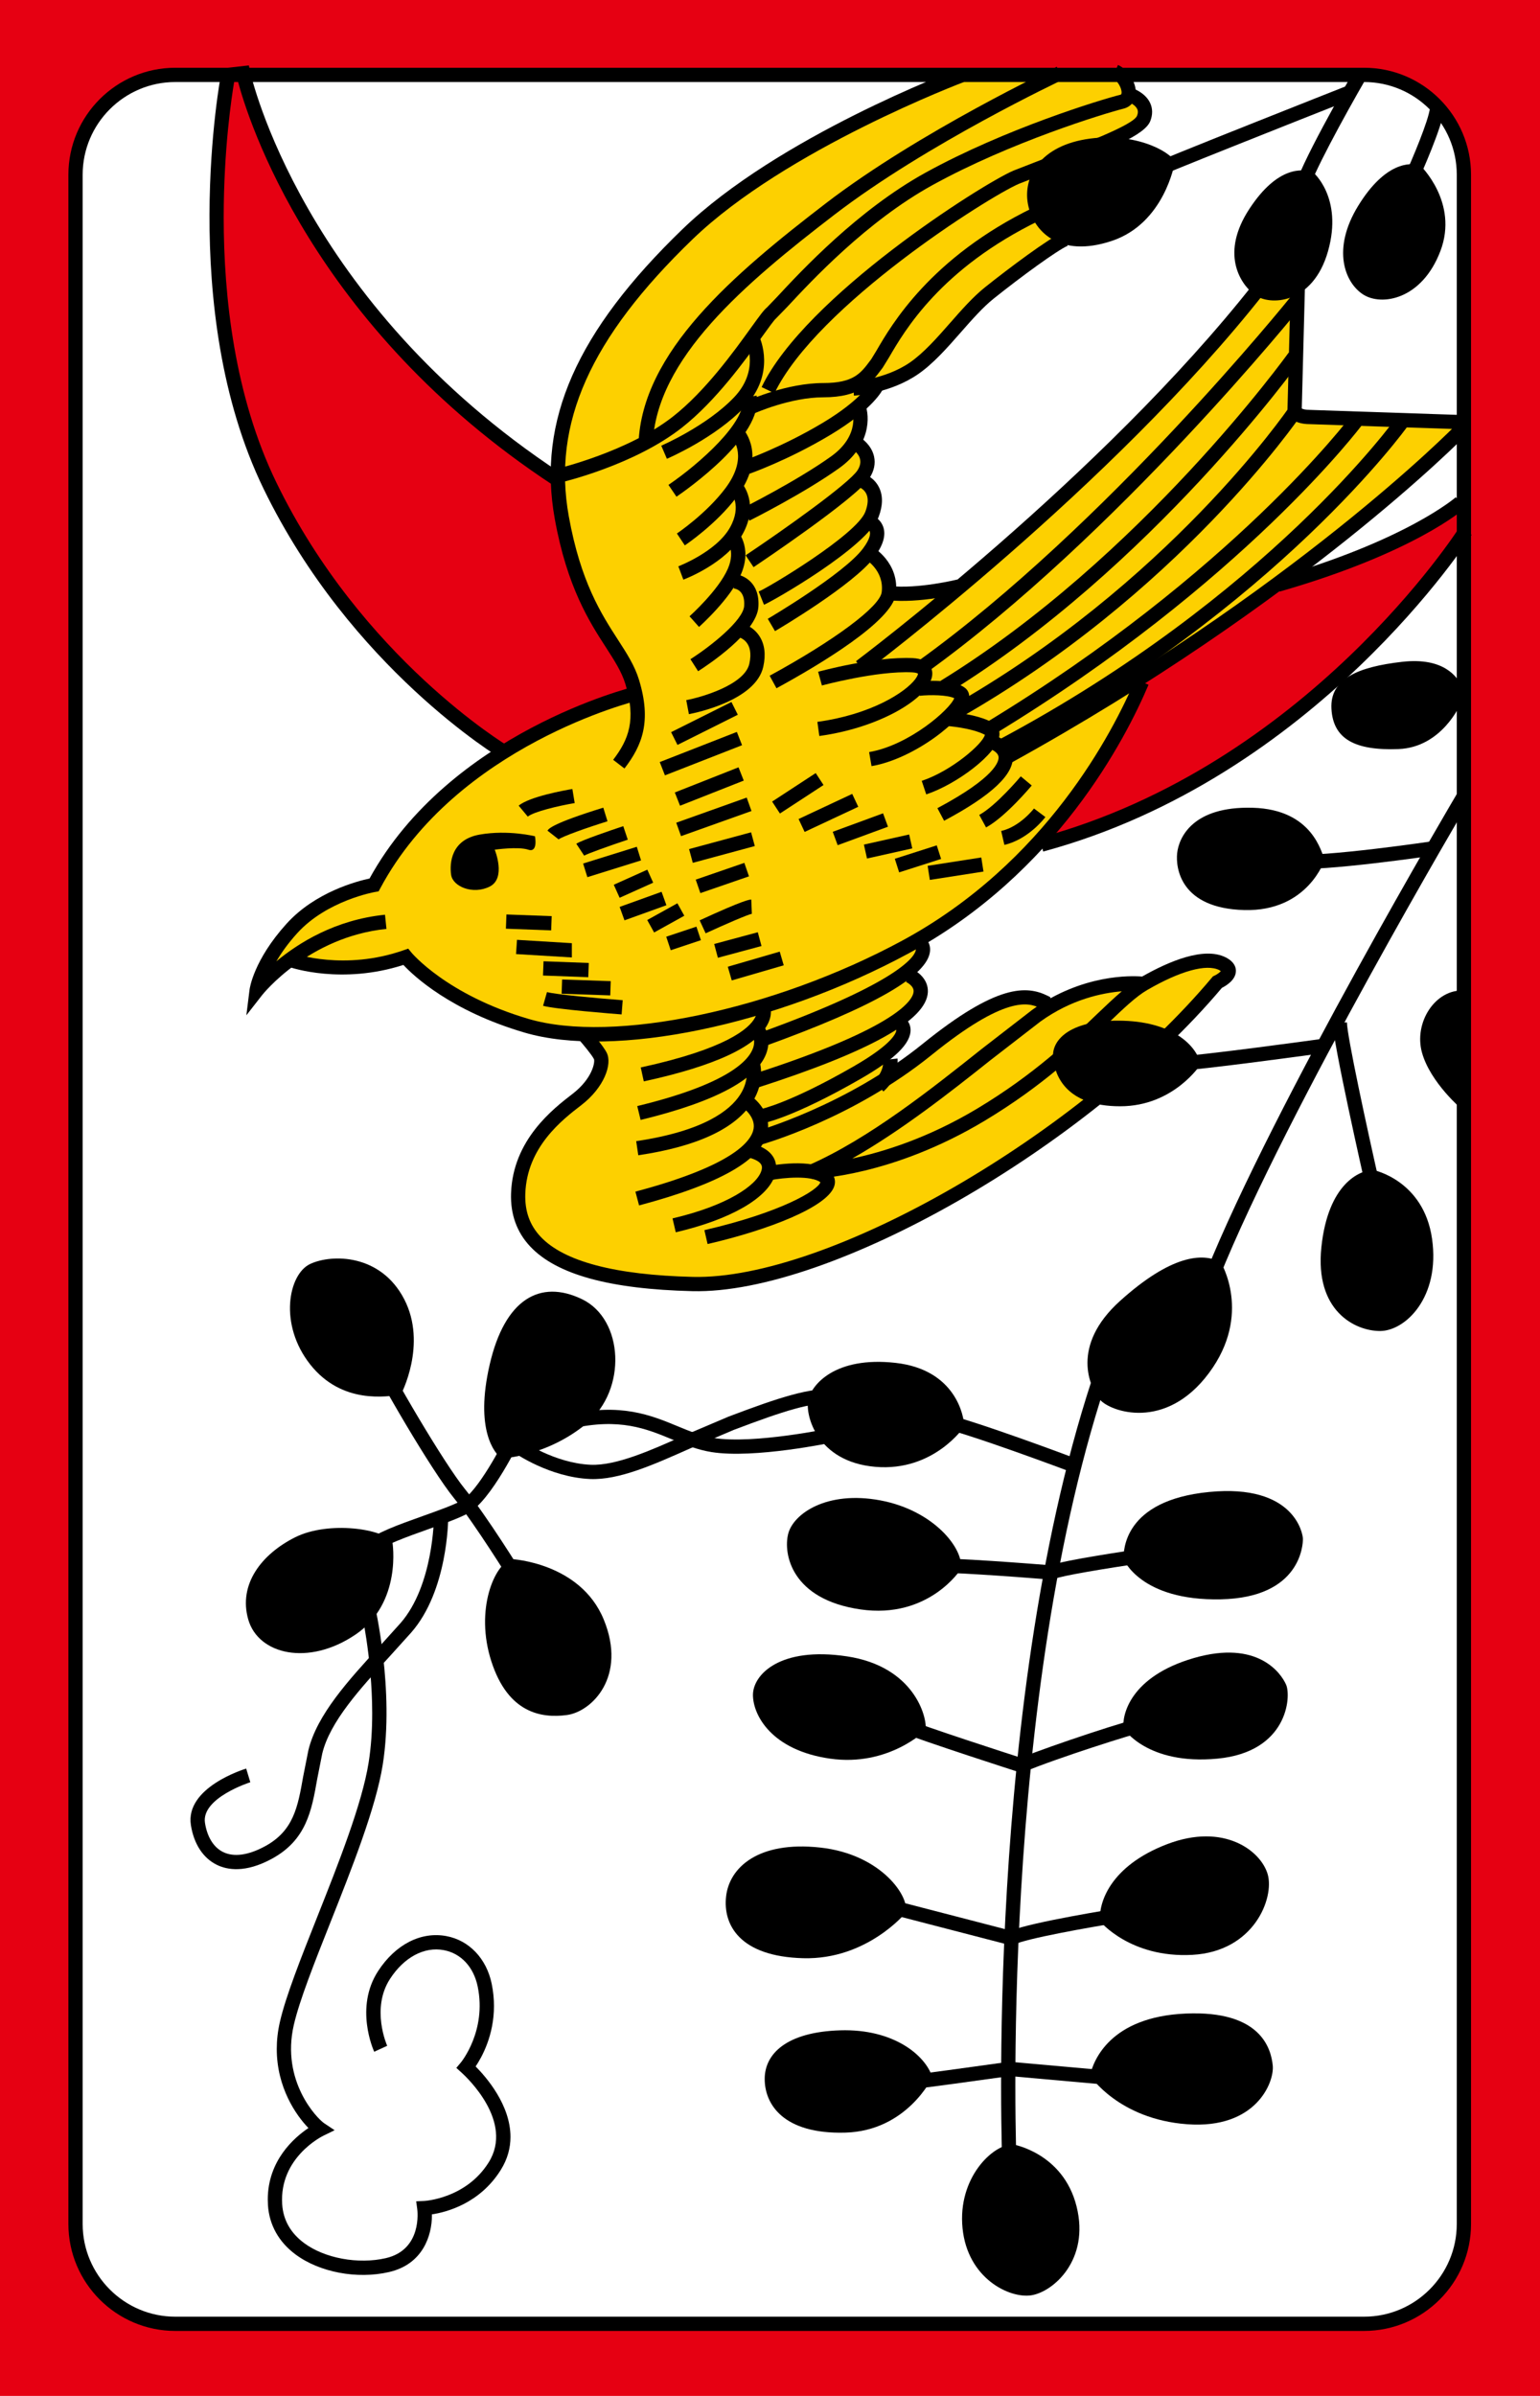 <?xml version="1.0" encoding="iso-8859-1"?>
<!-- Generator: Adobe Illustrator 19.1.0, SVG Export Plug-In . SVG Version: 6.00 Build 0)  -->
<svg version="1.1" id="&#xB808;&#xC774;&#xC5B4;_1" xmlns="http://www.w3.org/2000/svg" xmlns:xlink="http://www.w3.org/1999/xlink"
	 x="0px" y="0px" viewBox="0 0 153.071 238.11" style="enable-background:new 0 0 153.071 238.11;" xml:space="preserve">
<rect style="fill:#E60012;" width="153.071" height="238.11"/>
<g>
	<path style="fill:#FFFFFF;" d="M145.507,220.943V16.276c0,0-0.5-8.5-11.166-9L16.174,7.61c0,0-8.667,0.834-8.667,10.5v202.5
		c0,0,0.167,9.666,9.667,10.333h119.499C136.673,230.943,145.007,230.61,145.507,220.943z"/>
	<path style="fill:#E60012;" d="M145.382,50.193c0,0-10,5.5-17.25,7.375l-20.375,9.5l-3.75,13.125l-0.5,3.75
		c0,0,24.125-5.75,41.875-30.25V50.193z"/>
	<path style="fill:#FDD000;" d="M111.382,7.443h-17c0,0-38.499,15.625-38.874,39.625c0,0,0.625,8.5,3.75,14.25s3.75,7.25,3.75,7.75
		c0,0-17.875,4.375-25.75,19c0,0-9.25,1.5-11.25,9.375l2.875-2c0,0,2.625,2.125,11.625-0.25c0,0,6.25,7,17.5,7.75
		c0,0,0.75,1.125,1.625,1.875s-0.25,2.5-1.375,3.625s-5.75,3.625-6.625,8s0.5,7.875,7.125,9.875s12.5,1.75,20.25-0.375
		c7.749-2.125,23.124-10.75,30.124-16.625s11.875-11.25,11.875-11.25s0.875-0.625,1-1.5s-1.25-1.25-2.625-1s-6.5,2.625-6.5,2.625
		s-4.875-0.5-8.875,2.125c0,0-0.875-1.5-2.875-1.25s-6.125,3.25-7.125,3.875s-5.5,4.25-5.5,4.25l-0.375-1.875c0,0,1-1,1.625-2.125
		s-0.375-1.5-0.875-1.375c0,0,2.25-2,2.625-3.125s-1.25-1.625-1.75-1.5c0,0,2.625-2.125,1.625-3.5c0,0,16.125-9.75,22.125-26.125
		c0,0,22.875-14.75,31.75-24.625l0.125-1.25l-14.875-0.25c0,0-2,0.375-1.875-1.625s0.375-11.375,0.375-11.375l-4,0.25
		c0,0-13.625,17.375-30.125,29.875l-6.375,0.375c0,0-0.5-2.875-2-3.75c0,0,1.375-2.25,0-3.25c0,0,1.125-3-0.75-4.125
		c0,0,0.75-2.375-0.75-3.625c0,0,0.75-1.75,0.125-3.25l1.75-2.375c0,0,2.375-0.75,3.75-1.5s3.375-2.875,4-3.875
		s8.625-8.25,11.625-9.75s3.875-5,3.875-5l1.125-4.875c0,0,1.5-1,2.375-1.75s-0.375-2.25-1-2.375S111.382,7.443,111.382,7.443z"/>
	<path style="fill:#E60012;" d="M55.507,47.068c0,0-22.5-11.375-31.375-39.625l-1.375-0.25c0,0-3.25,12.625,0.375,30.5
		s19.625,32.5,26.75,37c0,0,8.5-4.25,13.125-5.625c0,0-0.625-3-1.25-3.875S56.132,58.068,55.507,47.068z"/>
	<path d="M135.585,231.651c5.861,0,10.631-4.768,10.631-10.629V17.364c0-5.861-4.77-10.63-10.631-10.63H17.428
		c-5.861,0-10.63,4.768-10.63,10.63v203.658c0,5.861,4.769,10.629,10.63,10.629H135.585z M144.798,17.364v203.658
		c0,5.08-4.133,9.213-9.213,9.213H17.428c-5.08,0-9.212-4.133-9.212-9.213V17.364c0-5.08,4.132-9.212,9.212-9.212h118.157
		C140.665,8.152,144.798,12.284,144.798,17.364z"/>
	<path d="M116.757,16.193c0,0-1,6-6.25,7.75s-7.834-1.001-8.334-3.667c-0.5-2.666,1.168-5.834,6.168-6.5
		C113.341,13.11,116.841,15.443,116.757,16.193z"/>
	<path d="M130.507,17.11c0,0,3,2.5,1.5,7.833c-1.5,5.333-5.834,5.499-7.334,4.333c-1.5-1.166-3.333-4.167-0.5-8.5
		C127.007,16.443,129.507,16.777,130.507,17.11z"/>
	<path d="M141.173,16.443c0,0,3.834,3.667,2,8.5c-1.832,4.833-5.832,5.499-7.666,4.333c-1.834-1.166-3.166-4.5-0.5-8.833
		C137.673,16.11,140.173,16.11,141.173,16.443z"/>
	<path d="M145.173,69.943c0,0-1.832,4.333-6.166,4.5c-4.334,0.167-6.5-1-6.666-4c-0.168-3,2.666-4.167,7-4.667
		c4.332-0.5,5.499,1.667,5.832,2.167C145.507,68.443,145.173,69.943,145.173,69.943z"/>
	<path d="M131.673,85.443c0,0-1.666,5.167-8,5c-6.332-0.167-6.832-4.167-6.666-5.667c0.166-1.5,1.5-4.667,7.5-4.5
		C130.507,80.443,131.34,84.776,131.673,85.443z"/>
	<path d="M119.341,105.776c0,0-2.667,4.167-8,4.167c-5.334,0-6.501-2.999-6.668-4.833c-0.166-1.834,1.834-3.834,7-3.667
		C116.841,101.61,119.007,104.109,119.341,105.776z"/>
	<path d="M121.341,125.443c0,0,3.166,5.167-1.168,11c-4.332,5.833-9.832,3.833-10.832,2.667c-1-1.167-3-5.334,2-9.834
		C116.341,124.777,119.507,124.443,121.341,125.443z"/>
	<path d="M136.507,116.277c0,0,5,1,5.834,6.833c0.832,5.834-2.668,9.167-5.168,9.167s-6.499-2-5.832-8.333
		C132.007,117.61,135.173,116.277,136.507,116.277z"/>
	<path d="M145.341,110.276c0,0-3.167-2.666-4-5.666c-0.834-3,1.332-6.334,4.166-6.167L145.341,110.276z"/>
	<path d="M95.841,141.776c0,0-3,4.5-8.834,4c-5.833-0.5-6.999-5.166-6.666-6.666s2.666-4.334,8.666-3.667
		C95.007,136.11,95.841,140.776,95.841,141.776z"/>
	<path d="M95.507,155.943c0,0-3.166,5-10,4c-6.833-1-7.666-5.5-7.166-7.5s3.833-4.333,9.166-3.333
		C92.841,150.11,95.841,153.943,95.507,155.943z"/>
	<path d="M111.673,154.943c0,0,1.668,4.167,9.668,4c8-0.167,8.166-5.5,8.166-6s-0.834-5.499-9.334-4.667
		C111.673,149.11,111.673,154.11,111.673,154.943z"/>
	<path d="M111.673,171.776c0,0,2.334,3.668,9.334,3c7-0.666,7.334-6.166,6.834-7.333c-0.5-1.167-2.834-4.499-9.168-2.667
		C112.341,166.61,111.507,170.444,111.673,171.776z"/>
	<path d="M92.007,171.943c0,0-3.666,3.667-9.5,2.833c-5.833-0.833-7.666-4.333-7.666-6.333s2.666-4.833,9.333-3.833
		S92.173,170.61,92.007,171.943z"/>
	<path d="M109.341,190.943c0,0,3,3.667,9.166,3.333c6.166-0.333,8.166-5.666,7.5-8c-0.666-2.333-4.334-5.166-10-3
		C110.341,185.443,109.174,189.11,109.341,190.943z"/>
	<path d="M90.007,190.11c0,0-3.833,4.666-10.166,4.5c-6.333-0.167-8-3.334-7.667-6.167c0.334-2.833,3.167-5.501,9.334-4.833
		C87.673,184.276,90.507,188.61,90.007,190.11z"/>
	<path d="M108.341,206.276c0,0,2.832,4.334,9.666,4.834c6.834,0.5,8.666-4.166,8.5-5.834c-0.166-1.666-1.166-5.5-8.666-5.166
		C110.341,200.443,108.674,204.776,108.341,206.276z"/>
	<path d="M100.673,213.11c0,0,5,0.834,6.334,6.166c1.334,5.334-2.334,8.5-4.5,8.834c-2.166,0.333-6.334-1.667-6.834-6.667
		S98.673,213.11,100.673,213.11z"/>
	<path d="M92.673,206.443c0,0-2.5,5.333-8.666,5.5c-6.166,0.167-7.999-2.833-7.999-5.333s2.166-4.666,7.499-4.834
		C88.841,201.61,92.007,204.276,92.673,206.443z"/>
	<path d="M50.84,154.943c0,0,6.834,0.333,9.167,6c2.333,5.667-1.167,9.167-3.667,9.5c-2.5,0.333-5.834-0.167-7.5-5.333
		C47.174,159.943,49.173,155.443,50.84,154.943z"/>
	<path d="M39.007,153.276c0,0,0.999,6-3.667,9.167c-4.666,3.167-9.666,2-10.666-1.5s1.332-6.499,4.666-8.167
		C32.674,151.11,38.174,151.944,39.007,153.276z"/>
	<path d="M39.84,138.61c0,0,2.668-5,0.334-9.5c-2.334-4.5-7.168-4.5-9.334-3.501c-2.166,1-3.167,6.001,0,10.001
		S38.506,138.776,39.84,138.61z"/>
	<path d="M49.84,144.943c0,0,4.5-0.167,8.5-3.5c4-3.333,3.666-10.333-0.5-12.333c-4.166-2-7.666,0-9.166,6.5
		S49.173,144.443,49.84,144.943z"/>
	<path d="M63.518,67.57c-0.431-1.417-1.202-2.609-2.095-3.99c-1.652-2.558-3.709-5.74-4.886-12.263
		c-1.665-9.229,2.127-17.72,12.295-27.531c9.282-8.957,26.913-15.613,27.088-15.679l-0.496-1.328
		c-0.733,0.274-18.08,6.823-27.577,15.987C57.303,32.941,53.385,41.824,55.143,51.569c1.227,6.802,3.46,10.257,5.091,12.779
		c0.834,1.292,1.555,2.407,1.929,3.634c1.08,3.549,0.335,5.512-1.217,7.529l1.123,0.863C63.845,74.066,64.771,71.686,63.518,67.57z"
		/>
	<path d="M67.778,42.501c3.372-2.649,6.275-6.682,8.009-9.091c0.567-0.787,1.152-1.601,1.33-1.747l1.136-1.168
		c2.364-2.543,7.898-8.499,14.43-12.098c7.771-4.282,17.104-7.125,18.996-7.6c0.701-0.176,1.155-0.716,1.214-1.445
		c0.087-1.1-0.741-2.451-1.772-2.894l-0.559,1.303c0.516,0.221,0.955,1.02,0.918,1.478c-0.012,0.145-0.051,0.16-0.144,0.184
		c-1.93,0.483-11.434,3.378-19.336,7.733c-6.731,3.709-12.375,9.782-14.784,12.375l-0.984,1.026c-0.308,0.247-0.712,0.8-1.594,2.025
		c-1.691,2.349-4.521,6.279-7.734,8.804c-4.485,3.524-11.486,5.185-11.556,5.2l0.32,1.381
		C55.966,47.897,63.041,46.222,67.778,42.501z"/>
	<path d="M82.938,21.339c9.163-7.037,22.568-13.358,22.703-13.421l-0.602-1.283c-0.137,0.063-13.678,6.448-22.965,13.579
		c-9.223,7.083-18.258,14.761-18.609,23.869l1.416,0.055C65.209,35.642,73.982,28.216,82.938,21.339z"/>
	<path d="M101.286,18.262l3.604-1.4c5.338-1.999,8.879-3.415,9.441-4.822c0.25-0.625,0.248-1.246-0.007-1.796
		c-0.473-1.019-1.63-1.429-1.76-1.472l-0.452,1.343c0.197,0.068,0.746,0.331,0.928,0.729c0.056,0.121,0.113,0.323-0.025,0.67
		c-0.379,0.933-5.741,2.941-8.621,4.02l-3.666,1.425C97.604,18.298,80.04,29.446,75.702,38.47l1.277,0.613
		C81.165,30.378,98.245,19.564,101.286,18.262z"/>
	<path d="M74.022,40.43c3.13-3.314,1.529-6.81,1.459-6.957l-1.283,0.604c0.052,0.112,1.242,2.788-1.206,5.381
		c-2.696,2.855-7.219,4.815-7.264,4.835l0.559,1.303C66.483,45.511,71.122,43.502,74.022,40.43z"/>
	<path d="M75.205,39.316L73.81,39.57c0.425,2.338-4.294,6.528-7.368,8.62l0.797,1.172C68.13,48.756,75.933,43.321,75.205,39.316z"/>
	<path d="M73.241,49.368c3.007-4.011,0.725-6.624,0.626-6.732l-1.057,0.943c0.065,0.076,1.578,1.897-0.703,4.939
		c-1.9,2.533-4.797,4.483-4.826,4.502l0.787,1.18C68.194,54.115,71.191,52.102,73.241,49.368z"/>
	<path d="M73.791,53.124c1.73-3.075-0.016-5.071-0.091-5.155l-1.059,0.942c0.047,0.055,1.129,1.359-0.085,3.518
		c-1.353,2.406-5.094,3.837-5.131,3.852l0.498,1.326C68.096,57.542,72.183,55.983,73.791,53.124z"/>
	<path d="M73.659,57.056c1.175-2.744-0.415-4.379-0.484-4.446l-1.008,0.996c0.04,0.042,0.975,1.059,0.19,2.892
		c-0.925,2.159-3.791,4.724-3.819,4.75l0.941,1.058C69.605,62.193,72.608,59.507,73.659,57.056z"/>
	<path d="M75.381,60.327c0.17-2.396-1.436-3.178-2.31-3.257l-0.138,1.411c0.27,0.032,1.14,0.256,1.034,1.744
		c-0.102,1.439-3.33,4.007-5.34,5.287l0.762,1.195C70.356,66.092,75.198,62.887,75.381,60.327z"/>
	<path d="M75.866,66.264c0.269-1.208,0.143-2.229-0.372-3.031c-0.667-1.038-1.719-1.29-1.837-1.315l-0.305,1.385
		c0.273,0.065,1.61,0.5,1.131,2.655c-0.462,2.082-4.686,3.321-6.273,3.623l0.264,1.393C69.15,70.845,75.12,69.623,75.866,66.264z"/>
	<rect x="69.299" y="68.589" transform="matrix(0.447 0.894 -0.894 0.447 103.044 -22.848)" width="1.417" height="6.708"/>
	<rect x="68.965" y="70.827" transform="matrix(0.364 0.931 -0.931 0.364 114.078 -17.248)" width="1.418" height="8.233"/>
	<rect x="69.799" y="74.789" transform="matrix(0.367 0.93 -0.93 0.367 117.344 -16.103)" width="1.417" height="6.809"/>
	<rect x="70.299" y="77.477" transform="matrix(0.336 0.942 -0.942 0.336 123.582 -12.989)" width="1.416" height="7.433"/>
	<rect x="71.05" y="81.083" transform="matrix(0.261 0.965 -0.965 0.261 134.356 -7.01)" width="1.416" height="6.387"/>
	<rect x="71.048" y="84.72" transform="matrix(0.326 0.945 -0.945 0.326 130.883 -9.006)" width="1.417" height="5.113"/>
	<path d="M74.732,90.815l-0.058-1.414c-0.162,0-0.656,0-5.13,2.065l0.594,1.287C72.042,91.875,74.341,90.883,74.732,90.815z"/>
	<rect x="72.632" y="91.616" transform="matrix(0.26 0.966 -0.966 0.26 144.939 -1.335)" width="1.418" height="4.488"/>
	<rect x="74.382" y="93.336" transform="matrix(0.279 0.96 -0.96 0.279 146.354 -2.874)" width="1.418" height="5.38"/>
	<path d="M57.123,79.81l-0.232-1.398c-0.7,0.117-4.245,0.745-5.337,1.654l0.906,1.09C53.048,80.666,55.541,80.073,57.123,79.81z"/>
	<path d="M60.384,81.62l-0.42-1.354c-5.074,1.574-5.418,2.09-5.547,2.284l1.108,0.869C55.891,83.126,58.332,82.257,60.384,81.62z"/>
	<path d="M62.399,83.448l-0.449-1.344c-1.229,0.41-4.146,1.401-4.668,1.749l0.782,1.182C58.375,84.843,60.512,84.077,62.399,83.448z
		"/>
	<rect x="60.131" y="82.816" transform="matrix(0.298 0.955 -0.955 0.298 124.466 2.05)" width="1.418" height="5.588"/>
	<rect x="62.298" y="86.032" transform="matrix(0.41 0.912 -0.912 0.41 117.261 -5.659)" width="1.418" height="3.656"/>
	<rect x="63.215" y="87.812" transform="matrix(0.339 0.941 -0.941 0.339 126.959 -0.625)" width="1.418" height="4.429"/>
	<rect x="65.466" y="89.561" transform="matrix(0.485 0.874 -0.874 0.485 113.856 -10.885)" width="1.416" height="3.432"/>
	<rect x="67.3" y="91.695" transform="matrix(0.316 0.949 -0.949 0.316 134.973 -0.751)" width="1.416" height="3.162"/>
	<rect x="50.339" y="90.985" transform="matrix(0.999 0.037 -0.037 0.999 3.416 -1.876)" width="4.503" height="1.417"/>
	<polygon points="56.84,93.734 51.387,93.403 51.293,94.817 56.84,95.152 	"/>
	<rect x="54.006" y="95.651" transform="matrix(0.999 0.037 -0.037 0.999 3.612 -2.02)" width="4.503" height="1.417"/>
	<rect x="55.839" y="97.485" transform="matrix(0.999 0.034 -0.034 0.999 3.404 -1.942)" width="4.837" height="1.417"/>
	<path d="M61.895,99.404c-2.584-0.199-6.721-0.579-7.526-0.81l-0.389,1.363c1.201,0.343,7.134,0.807,7.806,0.858L61.895,99.404z"/>
	<path d="M26.066,98.879c0.045-0.058,4.595-5.772,12.347-6.563l-0.145-1.41c-4.937,0.504-8.575,2.785-10.802,4.633
		c0.486-0.823,1.137-1.759,2.066-2.786c2.957-3.268,7.711-4.102,7.759-4.109l0.343-0.059l0.165-0.307
		c7.588-14.206,25.361-18.602,25.54-18.645l-0.329-1.379c-0.184,0.044-18.297,4.526-26.28,19.055
		c-1.192,0.252-5.386,1.328-8.248,4.492c-3.279,3.624-3.663,6.437-3.678,6.555l-0.317,2.545L26.066,98.879z"/>
	<path d="M90.344,94.733c14.659-7.924,21.538-21.299,23.815-26.681l-1.305-0.553c-2.219,5.245-8.92,18.276-23.185,25.987
		c-12.77,6.902-28.733,10.246-37.129,7.776c-8.153-2.398-11.616-6.559-11.65-6.6l-0.314-0.386l-0.471,0.163
		c-5.839,2.052-10.813,0.352-10.861,0.334l-0.474,1.336c0.215,0.076,5.221,1.752,11.328-0.212c1.008,1.082,4.677,4.558,12.042,6.724
		C60.999,105.229,77.067,101.911,90.344,94.733z"/>
	<path d="M81.841,39.485c3.704,0,4.803-1.477,5.771-2.778l0.128-0.172l0.616-0.998c1.537-2.648,5.135-8.852,14.96-13.623
		l-0.619-1.275C92.482,25.6,88.595,32.303,87.131,34.826l-0.524,0.859l-0.131,0.175c-0.918,1.233-1.643,2.207-4.635,2.207
		c-3.612,0-7.305,1.66-7.46,1.73l0.586,1.291C75.002,41.072,78.541,39.485,81.841,39.485z"/>
	<path d="M91.242,37.194c1.522-1.047,2.917-2.635,4.265-4.171c1.123-1.278,2.184-2.486,3.276-3.359
		c2.72-2.176,6.316-4.799,7.337-5.236l-0.559-1.303c-1.299,0.557-5.264,3.512-7.664,5.432c-1.189,0.952-2.342,2.264-3.455,3.532
		c-1.291,1.47-2.627,2.99-4.004,3.938c-2.461,1.692-5.603,1.875-5.634,1.876l0.071,1.416C85.02,39.311,88.442,39.12,91.242,37.194z"
		/>
	<path d="M82.538,43.218c4.233-2.54,5.186-4.44,5.28-4.648l-1.286-0.595c-0.008,0.017-0.869,1.715-4.723,4.028
		c-4.049,2.43-7.831,3.758-7.868,3.771l0.466,1.338C74.566,47.058,78.357,45.727,82.538,43.218z"/>
	<path d="M83.419,46.52c3.123-2.231,3.055-5.118,2.582-6.333l-1.323,0.508c0.038,0.104,0.898,2.544-2.083,4.673
		c-3.413,2.438-8.685,5.083-8.738,5.109l0.634,1.268C74.71,51.635,79.915,49.023,83.419,46.52z"/>
	<path d="M86.438,47.491c0.448-0.705,0.596-1.421,0.439-2.127c-0.254-1.142-1.215-1.782-1.324-1.851l-0.765,1.192
		c0.288,0.189,1.172,0.896,0.454,2.024c-0.826,1.297-7.265,5.876-11.129,8.458l0.787,1.178C75.319,56.086,85.159,49.5,86.438,47.491
		z"/>
	<path d="M87.337,51.359c0.418-1.113,0.435-2.086,0.051-2.891c-0.478-1.002-1.388-1.33-1.49-1.364l-0.458,1.341
		c0.019,0.007,0.458,0.173,0.677,0.65c0.203,0.442,0.167,1.037-0.106,1.766c-0.857,2.283-9.647,7.543-10.599,7.924l0.526,1.316
		C76.773,59.767,86.198,54.393,87.337,51.359z"/>
	<path d="M86.907,55.368c0.884-1.179,1.178-2.199,0.873-3.033c-0.355-0.972-1.337-1.224-1.447-1.249l-0.329,1.379
		c0.004,0.001,0.354,0.096,0.447,0.362c0.056,0.162,0.104,0.65-0.678,1.691c-1.892,2.522-9.383,6.937-9.458,6.98l0.718,1.223
		C77.351,62.535,84.846,58.118,86.907,55.368z"/>
	<path d="M89.044,59.031c0.387-3.101-2.24-4.64-2.352-4.703l-0.707,1.229c0.079,0.046,1.92,1.149,1.652,3.299
		c-0.18,1.429-4.654,4.764-11.136,8.299l0.679,1.244C81.466,66.062,88.705,61.736,89.044,59.031z"/>
	<path d="M92.667,66.871c-0.015-0.324-0.2-1.389-1.961-1.469c-3.736-0.169-9.156,1.295-9.385,1.357l0.373,1.367
		c0.054-0.015,5.436-1.468,8.948-1.309c0.463,0.021,0.589,0.12,0.607,0.136c-0.004,0.064-0.053,0.247-0.275,0.544
		c-0.98,1.304-4.381,3.509-9.729,4.243l0.192,1.404C87.882,72.261,92.767,69.046,92.667,66.871z"/>
	<path d="M96.287,69.621c0.188-0.701-0.166-1.088-0.327-1.223c-1.17-0.975-4.115-0.721-4.693-0.66l0.147,1.41
		c1.052-0.11,2.737-0.092,3.435,0.238c-0.42,1.11-4.461,4.669-8.462,5.358l0.24,1.396C90.905,75.404,95.774,71.536,96.287,69.621z"
		/>
	<path d="M99.339,73.07c0.05-0.533-0.189-0.988-0.654-1.246c-1.621-0.9-4.352-1.081-4.467-1.088l-0.089,1.414
		c0.024,0.002,2.407,0.169,3.766,0.873c-0.18,0.876-3.292,3.585-6.278,4.581l0.448,1.344C95.097,77.938,99.169,74.905,99.339,73.07z
		"/>
	<path d="M100.665,75.113c-0.104-1.169-1.164-1.814-1.773-2.012l-0.44,1.348c0.007,0.003,0.761,0.272,0.804,0.794
		c0.033,0.413-0.307,2.001-6.081,5.074l0.666,1.252C98.594,79.038,100.827,76.927,100.665,75.113z"/>
	<path d="M102.552,78.064l-1.09-0.908c-0.023,0.029-2.436,2.909-4.128,3.832l0.679,1.244C99.942,81.18,102.445,78.19,102.552,78.064
		z"/>
	<path d="M103.907,81.201l-1.133-0.852c-0.014,0.019-1.381,1.803-3.26,2.236l0.318,1.381
		C102.224,83.415,103.84,81.292,103.907,81.201z"/>
	<rect x="78.632" y="76.271" transform="matrix(0.547 0.837 -0.837 0.547 101.907 -30.705)" width="1.417" height="5.177"/>
	<rect x="81.632" y="77.915" transform="matrix(0.424 0.905 -0.905 0.424 120.608 -28.015)" width="1.417" height="5.89"/>
	<rect x="84.798" y="79.697" transform="matrix(0.345 0.939 -0.939 0.345 133.353 -26.292)" width="1.417" height="5.325"/>
	<rect x="87.548" y="81.805" transform="matrix(0.218 0.976 -0.976 0.218 151.124 -20.348)" width="1.417" height="4.61"/>
	<rect x="90.548" y="83.09" transform="matrix(0.305 0.953 -0.953 0.305 144.677 -27.622)" width="1.417" height="4.374"/>
	<rect x="94.298" y="83.662" transform="matrix(0.154 0.988 -0.988 0.154 165.673 -20.834)" width="1.417" height="5.397"/>
	<path d="M53.174,83.11c0,0-2.666-0.667-5.5-0.167s-3.001,2.833-2.834,4c0.167,1.167,2.168,2.001,3.834,1.167
		c1.666-0.834,0.5-3.667,0.5-3.667s2.333-0.334,3.333,0C53.507,84.777,53.174,83.11,53.174,83.11z"/>
	<path d="M125.73,29.049l-1.114-0.877c-15.098,19.2-39.291,37.355-39.533,37.537l0.848,1.135
		C86.175,66.662,110.515,48.398,125.73,29.049z"/>
	<path d="M95.513,58.964l-0.344-1.375c-0.039,0.01-3.915,0.965-6.75,0.65l-0.156,1.408C91.352,59.991,95.344,59.006,95.513,58.964z"
		/>
	<path d="M145.007,41.234l-8.148-0.272l-6.686-0.228c-0.432,0-0.648-0.071-0.781-0.138c0.018-0.69,0.324-12.468,0.324-12.468
		l-1.418-0.037l-0.339,13.058l0.124,0.187c0.092,0.137,0.619,0.816,2.09,0.816l6.633,0.226l8.201,0.274V41.234z"/>
	<path d="M129.394,30.387l-1.105-0.887c-0.182,0.227-18.328,22.749-37.028,36.201l0.827,1.15
		C110.948,53.285,129.211,30.614,129.394,30.387z"/>
	<path d="M129.251,35.855l-1.154-0.822c-0.145,0.202-14.656,20.363-34.627,32.641l0.742,1.207
		C114.434,56.448,129.104,36.06,129.251,35.855z"/>
	<path d="M129.261,41.34l-1.174-0.794c-0.118,0.174-12.009,17.514-33.762,29.78l0.696,1.234
		C117.078,59.122,129.142,41.517,129.261,41.34z"/>
	<path d="M135.409,42.198l-1.138-0.845c-0.114,0.154-11.724,15.574-36.299,30.484l0.735,1.211
		C123.54,57.984,135.294,42.355,135.409,42.198z"/>
	<path d="M139.919,42.353l-1.157-0.818c-0.124,0.175-12.735,17.707-39.422,31.951l0.667,1.25
		C127.009,60.323,139.793,42.53,139.919,42.353z"/>
	<path d="M145.683,43.27l-1.018-0.986c-0.158,0.162-16.11,16.45-45,32.372l0.684,1.241C129.438,59.864,145.522,43.434,145.683,43.27
		z"/>
	<path d="M50.535,74.166c-0.145-0.085-14.592-8.779-23.057-26.199c-4.181-8.604-5.243-18.512-5.243-26.361
		c0-6.775,0.785-11.972,1.047-13.517c0.163-0.019,0.185-0.021,0.358-0.04c0.97,3.684,7.335,24.372,31.311,40.153l0.779-1.184
		C29.97,30.063,24.915,7.357,24.868,7.13l-0.133-0.629l-2.656,0.296l-0.1,0.511c-0.046,0.232-4.445,23.438,4.224,41.278
		c8.659,17.819,23.463,26.713,23.611,26.801L50.535,74.166z"/>
	<path d="M135.786,7.799l-1.227-0.711c-0.568,0.984-5.574,9.672-5.918,11.739l1.398,0.233
		C130.269,17.686,133.602,11.572,135.786,7.799z"/>
	<path d="M134.601,9.77l-0.52-1.318c-0.776,0.307-19.044,7.518-20.39,8.191l0.633,1.267C115.356,17.394,128.039,12.359,134.601,9.77
		z"/>
	<path d="M143.546,10.847l-1.41-0.141c-0.127,1.272-1.806,5.204-2.441,6.612l1.292,0.584
		C141.229,17.362,143.372,12.578,143.546,10.847z"/>
	<path d="M145.646,50.471l-0.945-1.056c-0.048,0.042-4.919,4.285-17.89,8.015l0.391,1.361
		C140.539,54.958,145.444,50.652,145.646,50.471z"/>
	<path d="M146.272,53.154l-1.199-0.756c-0.148,0.236-15.179,23.689-41.751,30.86l0.369,1.369
		C130.811,77.307,146.122,53.395,146.272,53.154z"/>
	<path d="M76.356,101.682c0.505-1.055,0.16-1.806,0.118-1.888l-1.283,0.601c0.004,0.012,0.102,0.292-0.165,0.773
		c-0.575,1.043-2.812,3.067-11.337,4.916l0.301,1.385C71.094,105.929,75.254,103.981,76.356,101.682z"/>
	<path d="M76.228,104.513c0.522-1.675-0.482-2.826-0.525-2.874l-1.064,0.937c0.021,0.025,0.524,0.638,0.227,1.545
		c-0.4,1.222-2.431,3.6-11.525,5.802l0.334,1.377C71.165,109.485,75.39,107.202,76.228,104.513z"/>
	<path d="M74.801,109.495c1.286-2.056,0.739-3.856,0.715-3.932l-1.354,0.42c0.015,0.053,0.368,1.305-0.589,2.801
		c-0.997,1.559-3.6,3.626-10.337,4.625l0.207,1.402C69.318,113.94,73.139,112.152,74.801,109.495z"/>
	<path d="M76.306,112.396c0.348-2.139-1.656-3.487-1.742-3.544l-0.783,1.182c0.013,0.009,1.33,0.911,1.124,2.143
		c-0.205,1.221-2.003,3.656-11.748,6.249l0.365,1.37C71.666,117.628,75.848,115.208,76.306,112.396z"/>
	<path d="M77.013,116.834c0.291-0.873,0.065-1.507-0.174-1.885c-0.716-1.127-2.394-1.354-2.582-1.376l-0.167,1.407
		c0.308,0.038,1.253,0.253,1.554,0.73c0.07,0.111,0.149,0.303,0.025,0.675c-0.476,1.426-3.388,3.433-8.822,4.701l0.322,1.38
		C72.577,121.205,76.258,119.099,77.013,116.834z"/>
	<path d="M82.96,117.749c0.115-0.522-0.073-1.019-0.518-1.365c-1.707-1.327-5.782-0.561-6.241-0.469l0.278,1.39
		c1.479-0.295,4.145-0.498,5.066,0.188c-0.245,0.791-3.854,2.989-11.531,4.76l0.318,1.381
		C76.275,122.263,82.483,119.911,82.96,117.749z"/>
	<path d="M92.442,94.522c0.072-0.821-0.436-1.345-0.748-1.525l-0.734,1.212c0.09,0.065,0.073,0.176,0.068,0.213
		c-0.066,0.46-1.12,3.019-15.428,8.189l0.482,1.332C86.875,100.042,92.227,96.961,92.442,94.522z"/>
	<path d="M92.226,98.594c0.056-1.258-0.985-2.04-1.609-2.304l-0.557,1.304c0.008,0.004,0.781,0.351,0.75,0.943
		c-0.039,0.736-1.307,3.506-16.019,8.231l0.434,1.35C86.541,104.482,92.102,101.367,92.226,98.594z"/>
	<path d="M85.526,107.225c3.456-1.987,5.039-3.552,4.98-4.924c-0.032-0.747-0.561-1.189-0.867-1.333l-0.623,1.272
		c0.074,0.044,0.074,0.108,0.074,0.133c-0.002,0.195-0.213,1.29-4.271,3.623c-6.424,3.693-9.245,4.245-9.272,4.25l0.249,1.395
		C75.917,111.62,78.83,111.075,85.526,107.225z"/>
	<path d="M89.211,105.198l-1.409,0.149c0.004,0.048,0.094,1.168-0.928,2.062l0.934,1.066
		C89.401,107.082,89.22,105.274,89.211,105.198z"/>
	<path d="M92.618,104.827c7.27-5.876,9.585-5.201,10.704-4.668c0.099,0.196,0.218,0.435,0.218,0.435l1.268-0.635l-0.439-0.877
		l-0.211-0.105c-2.104-1.052-5.066-1.204-12.43,4.749c-7.62,6.16-16.488,8.677-16.577,8.702l0.38,1.365
		C75.904,113.689,84.762,111.18,92.618,104.827z"/>
	<path d="M121.452,98.175c0.448-0.227,1.379-0.793,1.392-1.671c0.001-0.007,0.001-0.013,0.001-0.02c0-0.384-0.181-0.921-1.021-1.342
		c-2.169-1.085-5.666,0.41-8.3,1.909c-1.037-0.086-5.94-0.271-10.932,3.316l-5.031,3.892c-4.984,3.965-11.185,8.9-17.173,11.535
		l0.301,1.357c0.321-0.007,7.96-0.235,17.183-5.768c5.779-3.468,9.477-7.014,12.177-9.604c1.598-1.532,2.86-2.742,3.979-3.391
		c3.275-1.896,5.887-2.618,7.161-1.979c0,0,0.081,0.055,0.157,0.105c-0.123,0.139-0.377,0.33-0.639,0.452l-0.142,0.066l-0.103,0.121
		c-13.099,15.618-38.179,30.074-51.606,29.746c-7.715-0.188-12.802-1.53-15.119-3.989c-1.085-1.15-1.583-2.55-1.523-4.278
		c0.161-4.643,3.671-7.345,5.558-8.796c2.292-1.765,3.1-4.078,2.535-5.211c-0.364-0.73-1.628-2.161-1.771-2.321l-1.059,0.941
		c0.491,0.554,1.351,1.589,1.562,2.013c0.115,0.277-0.134,1.917-2.133,3.455c-1.923,1.48-5.925,4.561-6.108,9.871
		c-0.072,2.096,0.569,3.879,1.908,5.299c2.623,2.784,7.895,4.234,16.115,4.434C82.569,128.653,108.102,114.02,121.452,98.175z
		 M109.067,100.758c-2.65,2.542-6.282,6.025-11.926,9.411c-4.926,2.956-9.382,4.317-12.435,4.968
		c4.903-2.792,9.713-6.566,13.736-9.769l4.978-3.85c3.084-2.217,6.129-2.838,8.082-3.002
		C110.759,99.153,109.969,99.894,109.067,100.758z"/>
	<path d="M146.116,79.472l-1.219-0.723c-0.182,0.308-18.273,30.909-25.049,47.764l1.316,0.528
		C127.899,110.287,145.935,79.777,146.116,79.472z"/>
	<path d="M137.198,117.953c-1.333-5.864-3.316-15.055-3.316-16.342h-1.417c0,1.859,3.008,15.147,3.35,16.657L137.198,117.953z"/>
	<path d="M131.604,104.646l-0.195-1.404c-0.119,0.017-12.006,1.664-15.106,1.827l0.074,1.416
		C119.538,106.317,131.113,104.714,131.604,104.646z"/>
	<path d="M142.778,84.978l-0.209-1.402c-0.111,0.017-11.113,1.651-14.154,1.33l-0.148,1.41
		C131.485,86.654,142.318,85.046,142.778,84.978z"/>
	<path d="M101.048,215.246c-0.02-0.462-1.864-46.581,9.296-79.073l-1.341-0.459c-11.246,32.747-9.391,79.129-9.371,79.594
		L101.048,215.246z"/>
	<path d="M100.358,206.323c0.158,0.014,9.252,0.826,9.252,0.826l0.126-1.412l-9.414-0.84l-0.081,0.011
		c-3.587,0.503-9.449,1.31-9.91,1.327l0.01,1.416C90.845,207.651,98.044,206.647,100.358,206.323z"/>
	<path d="M100.823,193.243c1.15-0.574,7.185-1.67,10.961-2.266l-0.221-1.4c-0.946,0.149-8.941,1.432-11.084,2.293
		c-0.393-0.102-13.283-3.443-13.283-3.443l-0.379,1.365l13.772,3.571L100.823,193.243z"/>
	<path d="M101.782,176.097c3.258-1.372,11.125-3.857,11.777-3.947l-0.053-1.414c-0.748,0-9.029,2.732-12.023,3.955
		c-1.199-0.386-9.269-2.994-11.547-3.905l-0.526,1.316c2.494,0.997,11.497,3.894,11.88,4.017l0.25,0.08L101.782,176.097z"/>
	<path d="M104.823,156.911c0.562-0.281,4.992-1.034,8.95-1.6l-0.2-1.403c-1.316,0.189-7.627,1.11-9.137,1.652
		c-1.391-0.112-10.351-0.821-11.842-0.655l0.157,1.408c1.051-0.116,7.571,0.337,11.698,0.67l0.197,0.016L104.823,156.911z"/>
	<path d="M106.923,144.946c-0.416-0.156-10.253-3.859-13.437-4.529l-0.292,1.387c3.078,0.648,13.128,4.432,13.229,4.469
		L106.923,144.946z"/>
	<path d="M82.988,143.303l-0.295-1.386c-0.077,0.016-7.753,1.631-11.741,0.993c-1.258-0.201-2.396-0.673-3.602-1.171
		c-2.644-1.094-5.64-2.334-10.834-1.153l0.314,1.382c4.755-1.08,7.411,0.02,9.977,1.081c1.284,0.531,2.497,1.033,3.92,1.261
		C74.977,144.989,82.663,143.372,82.988,143.303z"/>
	<path d="M68.619,143.936l4.307-1.829c5-1.897,7.752-2.773,9.865-2.623l0.101-1.414c-2.377-0.169-5.27,0.74-10.468,2.711
		l-4.382,1.861c-3.342,1.494-6.797,3.037-9.336,2.928c-3.571-0.156-6.76-2.352-6.791-2.373l-0.812,1.161
		c0.143,0.101,3.549,2.454,7.543,2.628C61.516,147.109,64.966,145.567,68.619,143.936z"/>
	<path d="M51.943,156.404c-0.144-0.233-3.548-5.736-5.719-8.407c-2.102-2.588-7.258-11.387-8.743-14.523L36.2,134.08
		c1.521,3.21,6.7,12.072,8.925,14.809c2.113,2.601,5.578,8.203,5.613,8.26L51.943,156.404z"/>
	<path d="M42.531,151.987c1.572-0.561,3.057-1.09,3.979-1.586c2.306-1.242,5.153-7.151,5.471-7.821l-1.281-0.606
		c-0.807,1.703-3.253,6.313-4.861,7.18c-0.828,0.445-2.264,0.957-3.783,1.5c-2.473,0.882-4.809,1.715-5.716,2.623l1.002,1.002
		C38.023,153.597,40.523,152.704,42.531,151.987z"/>
	<path d="M38.666,225.8c3.402-0.785,4.266-3.674,4.266-5.628c0-0.038-0.007-0.065-0.008-0.103c1.444-0.219,4.759-1.07,6.851-4.417
		c0.691-1.105,0.965-2.217,0.965-3.284c0-3.168-2.393-5.924-3.464-7.002c0.641-0.951,1.823-3.103,1.823-6.008
		c0-0.699-0.069-1.443-0.23-2.225c-0.515-2.486-2.236-4.295-4.493-4.72c-2.53-0.476-5.07,0.823-6.795,3.477
		c-2.353,3.618-0.466,7.837-0.385,8.015l1.289-0.59c-0.017-0.036-1.638-3.697,0.283-6.652c1.401-2.154,3.399-3.223,5.345-2.855
		c1.707,0.32,2.966,1.672,3.367,3.613c0.914,4.415-1.654,7.534-1.681,7.564l-0.441,0.525l0.508,0.459
		c0.543,0.489,5.232,4.893,2.708,8.932c-2.262,3.617-6.386,3.832-6.428,3.834l-0.777,0.033l0.104,0.773
		c0.022,0.164,0.51,4.039-3.124,4.877c-2.744,0.634-6.089,0.015-8.131-1.506c-1.339-0.997-2.069-2.291-2.17-3.85
		c-0.298-4.613,3.923-6.729,4.103-6.816l1.109-0.541l-1.025-0.685c-0.752-0.502-4.302-4.213-3.036-9.753
		c0.559-2.448,2.056-6.217,3.639-10.207c2.121-5.347,4.525-11.405,5.204-15.673c1.174-7.385-0.761-15.754-0.844-16.107l-1.379,0.324
		c0.015,0.065,1.177,5.097,1.177,10.661c0,1.625-0.099,3.294-0.354,4.898c-0.653,4.113-3.027,10.095-5.121,15.373
		c-1.604,4.042-3.119,7.86-3.702,10.414c-0.216,0.941-0.309,1.835-0.309,2.68c0,3.822,1.906,6.576,3.148,7.858
		c-1.416,0.949-4.041,3.229-4.041,7.099c0,0.186,0.006,0.374,0.018,0.566c0.127,1.964,1.073,3.656,2.737,4.895
		C31.761,225.828,35.497,226.532,38.666,225.8z"/>
	<path d="M27.012,184.733c3.448-1.869,3.966-4.805,4.514-7.914l0.504-2.544c0.762-3.177,3.783-6.474,6.705-9.663l2.139-2.369
		c3.634-4.152,3.676-11.17,3.676-11.467h-1.418c0,0.067-0.045,6.785-3.324,10.533l-2.117,2.346
		c-3.044,3.322-6.19,6.756-7.039,10.289l-0.521,2.629c-0.529,3.001-0.947,5.371-3.794,6.914c-1.659,0.898-3.101,1.095-4.168,0.567
		c-0.936-0.462-1.573-1.488-1.794-2.888c-0.392-2.48,4.457-4.031,4.506-4.045l-0.411-1.358c-0.249,0.076-6.084,1.889-5.495,5.623
		c0.295,1.867,1.207,3.266,2.567,3.938C22.585,185.841,24.382,186.157,27.012,184.733z"/>
</g>
</svg>

